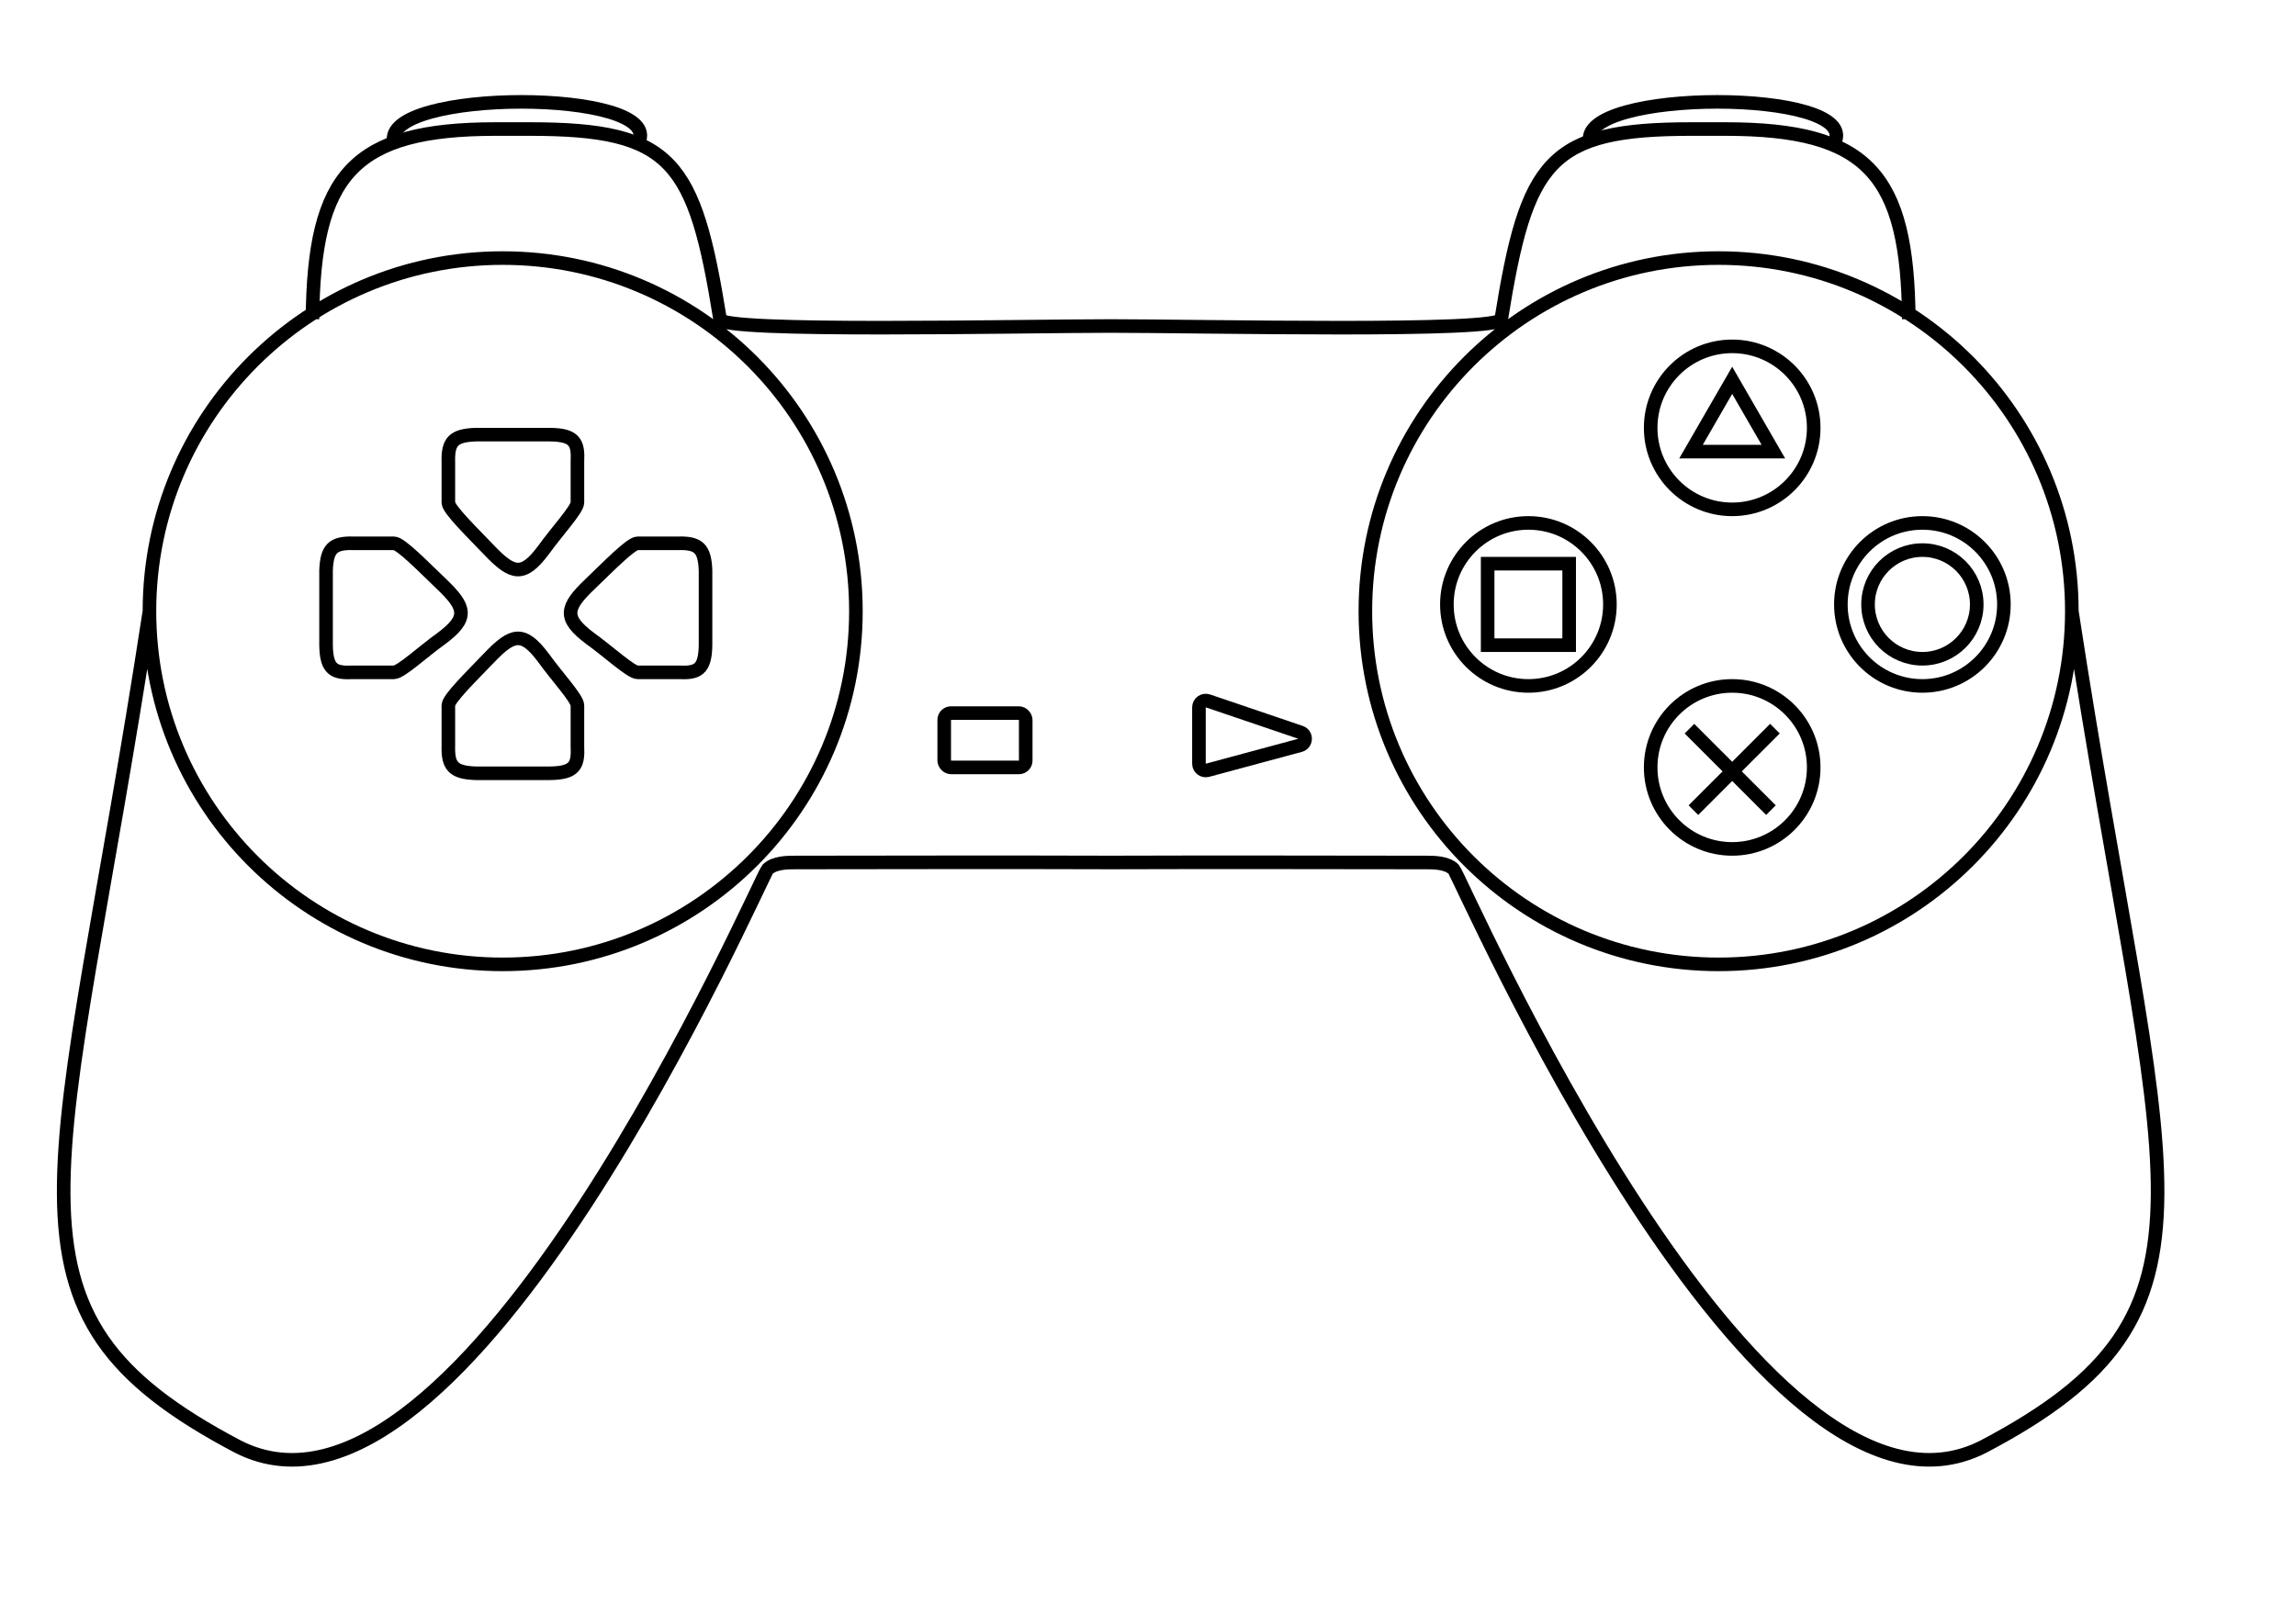 <svg width="169" height="119" viewBox="0 0 169 119" fill="none" xmlns="http://www.w3.org/2000/svg">
<path d="M11 45C11 59.359 22.641 71 37 71C51.359 71 63 59.359 63 45C63 30.641 51.359 19 37 19C22.641 19 11 30.641 11 45ZM11 45C4.5 87.5 -1.5 96.5 17.5 106.5C34.21 115.071 56 64.5 56.5 64C57 63.5 58 63.5 58.5 63.5C63.5 63.5 73.564 63.467 82.5 63.5M23 23.5C23.086 12.846 26 9.5 36.5 9.5H39C49.5 9.5 51.129 11.849 53 23.5C53 24.5 75 24 82 24M152.5 45C152.5 59.359 140.859 71 126.5 71C112.141 71 100.5 59.359 100.5 45C100.5 30.641 112.141 19 126.5 19C140.859 19 152.5 30.641 152.5 45ZM152.5 45C159 87.5 165 96.5 146 106.5C129.29 115.071 107.5 64.5 107 64C106.5 63.5 105.5 63.5 105 63.5C100 63.5 89.936 63.467 81 63.5M140.5 23.5C140.414 12.846 137.5 9.5 127 9.5H124.5C114 9.5 112.371 11.849 110.5 23.5C110.5 24.5 88.5 24 81.5 24" stroke="black"/>
<rect x="69.5" y="52.5" width="6" height="4" rx="0.5" stroke="black"/>
<path d="M95.725 53.917C96.193 54.075 96.171 54.744 95.694 54.873L88.88 56.709C88.562 56.794 88.25 56.555 88.25 56.226L88.25 52.078C88.25 51.735 88.586 51.494 88.911 51.604L95.725 53.917Z" stroke="black"/>
<path d="M26 40C24.511 39.961 24.059 40.382 24 42V47.5C24.025 49.338 24.614 49.565 26 49.5H29C29.5 49.5 31.133 47.976 32.5 47C34.5 45.5 34.313 44.729 32.5 43C31.195 41.756 29.5 40 29 40L26 40Z" stroke="black"/>
<path d="M49.931 40C51.419 39.961 51.872 40.382 51.931 42V47.5C51.906 49.338 51.317 49.565 49.931 49.5H46.931C46.431 49.5 44.797 47.976 43.431 47C41.431 45.5 41.618 44.729 43.431 43C44.735 41.756 46.431 40 46.931 40L49.931 40Z" stroke="black"/>
<path d="M33.002 34C32.963 32.511 33.385 32.059 35.002 32L40.502 32C42.34 32.025 42.567 32.614 42.502 34L42.502 37C42.502 37.5 40.979 39.133 40.002 40.5C38.502 42.5 37.731 42.313 36.002 40.5C34.758 39.195 33.002 37.5 33.002 37L33.002 34Z" stroke="black"/>
<path d="M33.002 54.931C32.963 56.419 33.385 56.872 35.002 56.931L40.502 56.931C42.34 56.906 42.567 56.317 42.502 54.931L42.502 51.931C42.502 51.431 40.979 49.797 40.002 48.431C38.502 46.431 37.731 46.618 36.002 48.431C34.758 49.735 33.002 51.431 33.002 51.931L33.002 54.931Z" stroke="black"/>
<circle cx="112.5" cy="44.5" r="6" stroke="black"/>
<circle cx="141.5" cy="44.5" r="6" stroke="black"/>
<circle cx="141.5" cy="44.5" r="4" stroke="black"/>
<circle cx="127.5" cy="56.5" r="6" stroke="black"/>
<circle cx="127.5" cy="31.5" r="6" stroke="black"/>
<rect x="109.5" y="41.5" width="6" height="6" stroke="black"/>
<path d="M124.469 33.25L127.5 28L130.531 33.25H124.469Z" stroke="black"/>
<line x1="124.646" y1="59.646" x2="130.646" y2="53.646" stroke="black"/>
<line y1="-0.5" x2="8.485" y2="-0.5" transform="matrix(-0.707 -0.707 -0.707 0.707 130 60)" stroke="black"/>
<path d="M29 10.5C28 6.5 49 6.5 47 10.5" stroke="black"/>
<path d="M117.035 10.5C116.035 6.5 137.035 6.5 135.035 10.5" stroke="black"/>
</svg>
